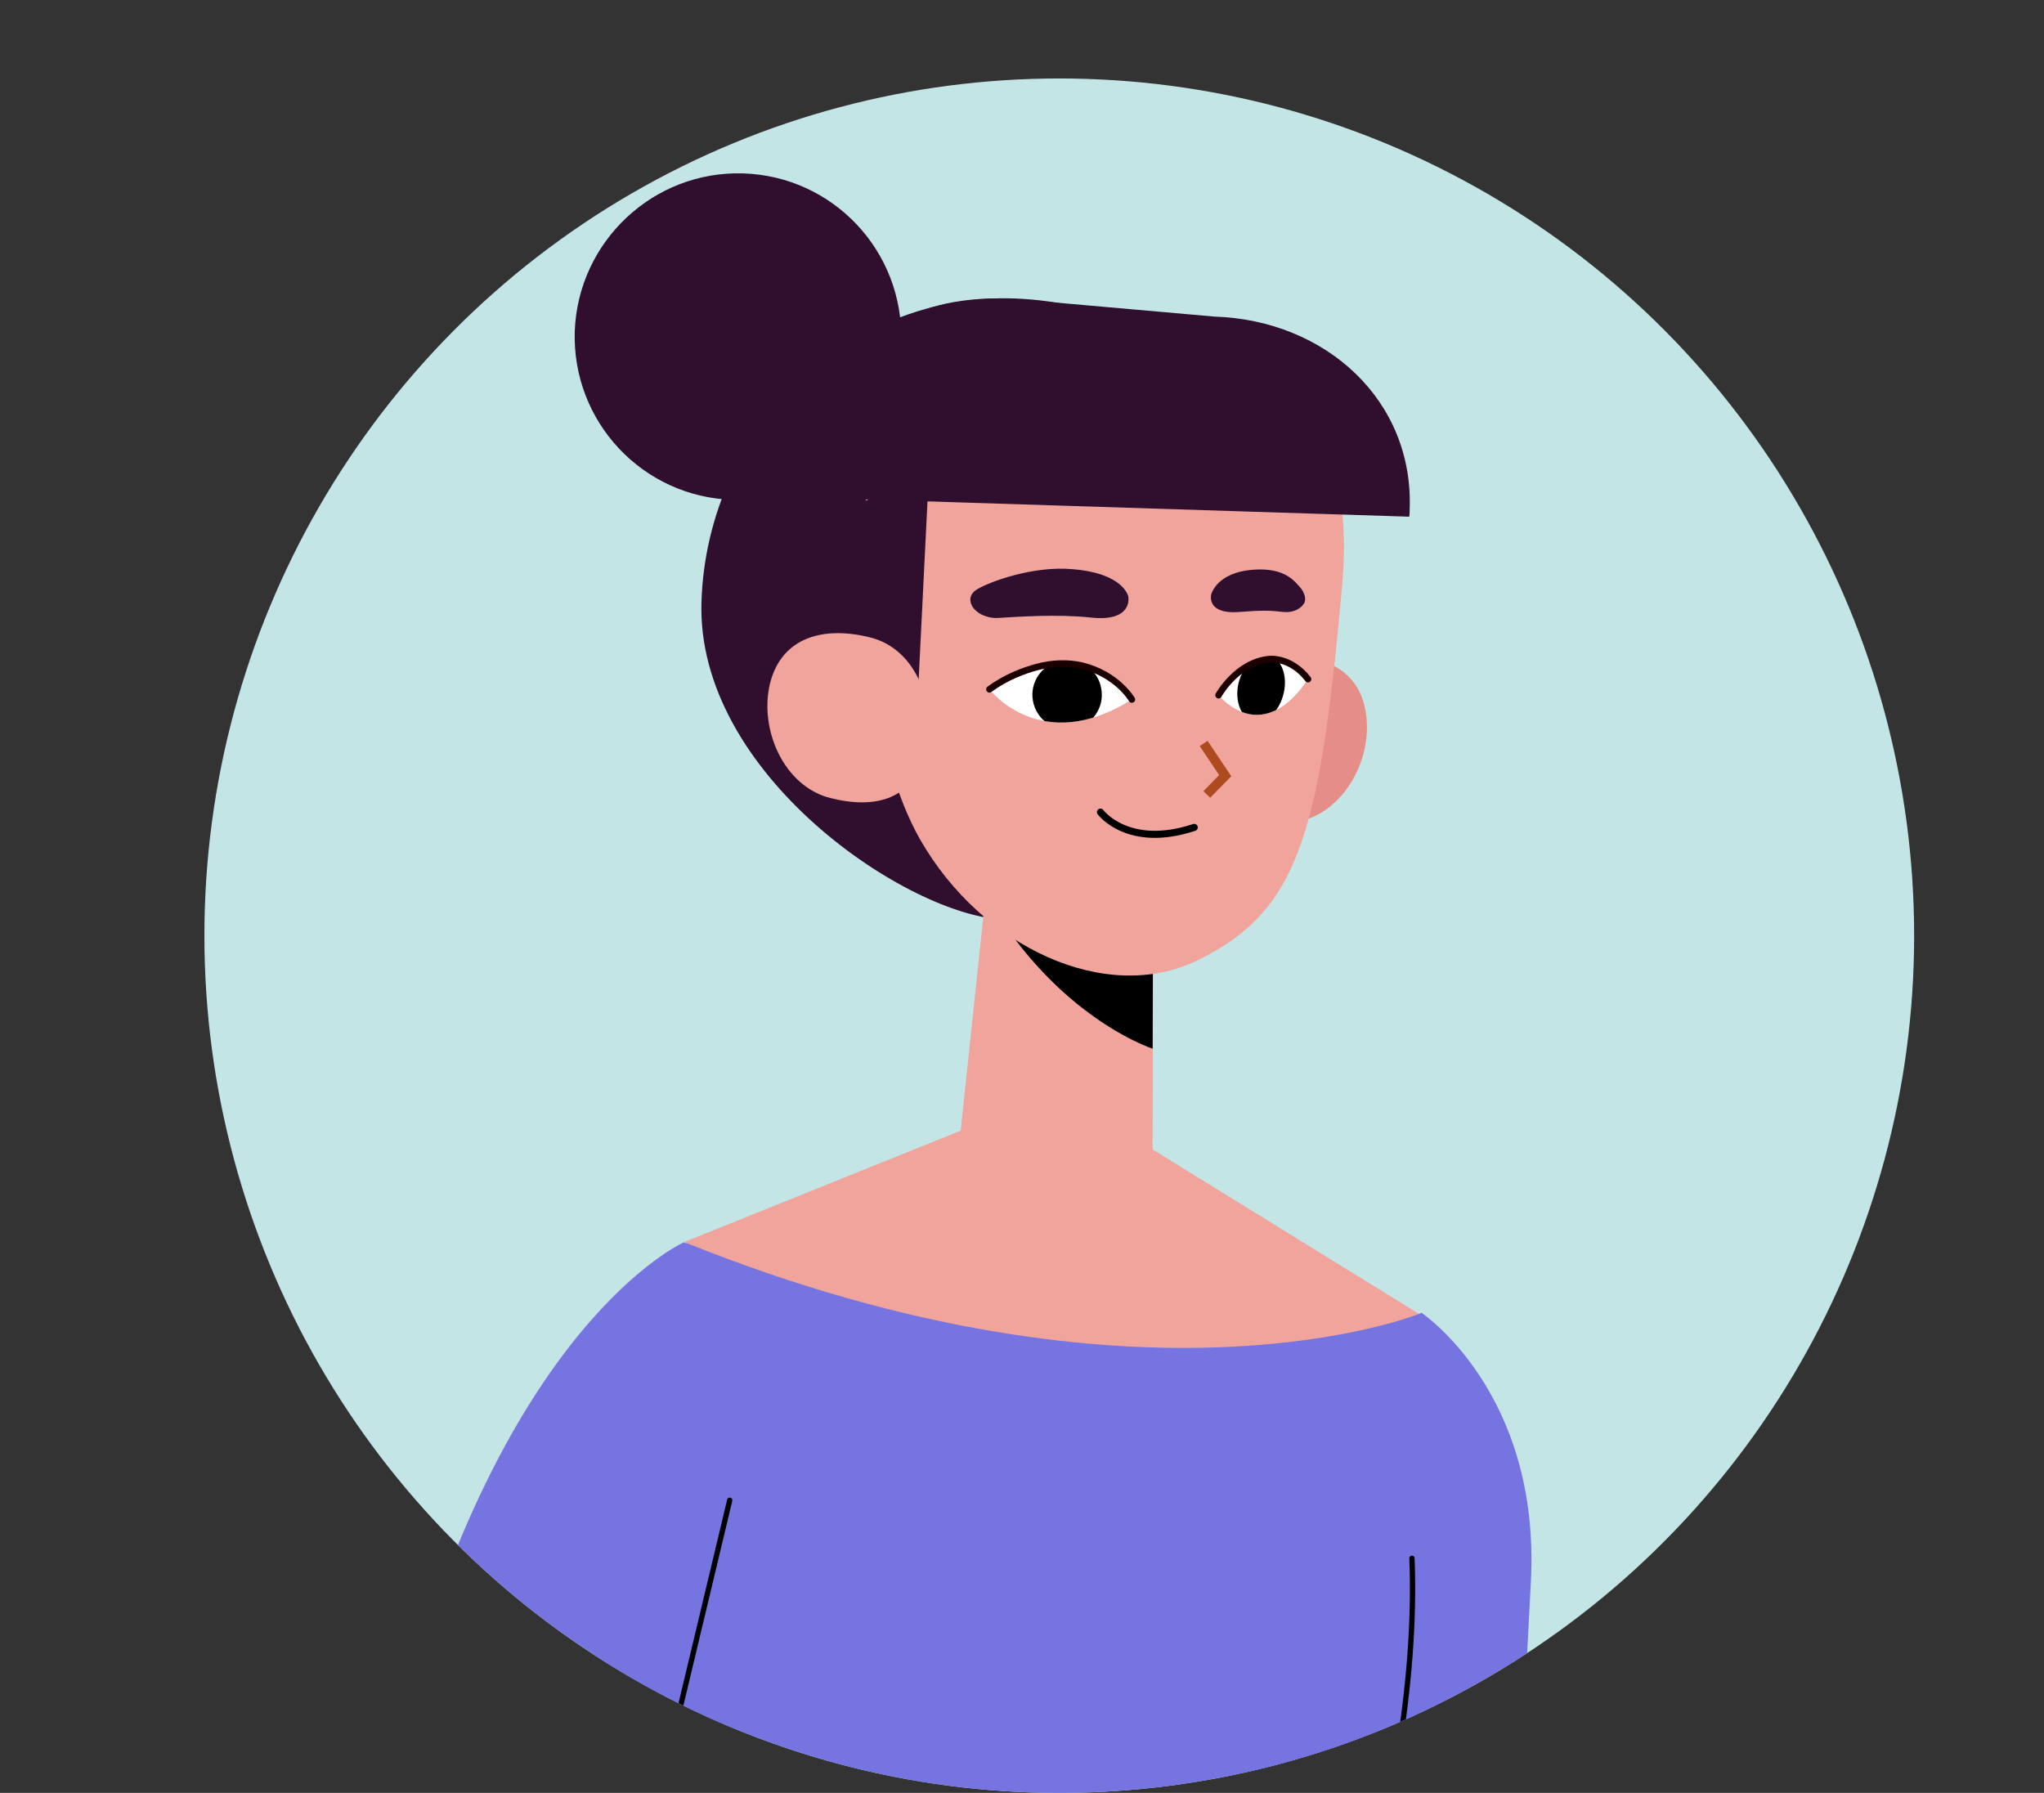 <svg id="Layer_1" xmlns="http://www.w3.org/2000/svg" xmlns:xlink="http://www.w3.org/1999/xlink" viewBox="0 0 521 457"><rect x="0" y="0" width="521" height="457" fill="#333333" stroke="none"/><style>.st46{fill:#f0a49c}.st51{fill:#300e2e}.st55{fill:#7574e0}.st56,.st58{fill:none;stroke:#000;stroke-width:1.346;stroke-linecap:round;stroke-linejoin:round;stroke-miterlimit:10}.st58{stroke:#1c0001;stroke-width:1.671}</style><switch><g><ellipse cx="270" cy="238.5" rx="217.9" ry="218.5" fill="#c4e5e5"/><defs><ellipse id="SVGID_9_" cx="270" cy="238.5" rx="217.9" ry="218.5"/></defs><clipPath id="SVGID_2_"><use xlink:href="#SVGID_9_" overflow="visible"/></clipPath><g clip-path="url(#SVGID_2_)"><path class="st55" d="M362.3 334.6s30.5 20.3 27.9 68.7L383 542.1c-.9 17.2-14.2 31.3-31.3 33.1-21.5 2.3-39.9-15-39-36.6l8.3-182.9 41.3-21.1z"/><path class="st55" d="M361.7 334.9s14.7 14.3 15.7 54.5-67.6 199.1-67.6 199.1l-148.4-19.9L148.7 367c-.6-8.5.3-17.1 3.4-25 3.5-8.9 10-18.8 22.4-25.2l187.2 18.1z"/><path class="st46" d="M282.8 286.2l78.9 48.7s-70.8 28.7-187.3-18.3l79.4-32 29 1.6z"/><path class="st56" d="M329.9 539.6s32.6-76 30-142.4"/><g><path class="st55" d="M174.4 316.6s-46.6 20.5-73.4 125.3c0 0 14.4 68.8 63.2 71.4 48.7 2.7 10.2-196.7 10.2-196.7z"/><path class="st56" d="M155.3 510.9L186 382.4"/></g><g><path class="st51" d="M146.5 84.5c-.7 23 17.3 42.2 40.3 42.9s42.2-17.3 42.9-40.3c.7-23-17.3-42.2-40.3-42.9-22.9-.7-42.1 17.4-42.9 40.3z"/><path class="st51" d="M178.8 153.4c-1.4 44 52.9 80.2 77.2 81 44 1.4 80.8-31.9 82.2-75.9 1.4-44-33.2-79.4-77.2-82.3-44.6-2.9-80.8 33.1-82.2 77.2z"/><path d="M305.3 192.8c1.7 12.1 12.6 18.6 24.6 16.8 12.1-1.7 20-15.5 18.3-27.6-1.7-12.1-12.1-15.9-24.2-14.2-12 1.8-20.4 13-18.7 25z" fill="#e58e88"/><path class="st46" d="M254.1 201.1l-12.3 116 51.9 2.9.3-101.9z"/><path d="M293.8 267.3s-30.6-9.8-48.4-51l48.5 14.2-.1 36.8z"/><path class="st46" d="M299.4 82.8s48.3 3.1 42.7 66.5c-5.7 63.4-11 82.9-36.9 95.5-23.2 11.3-54.8-3.2-70.6-30.7-6.2-10.8-10.6-26.9-11.1-39.4l-3.3-16.7c.1 0-17.3-83.2 79.2-75.2z"/><path class="st51" d="M236.7 122l-3 60.4-37.1-32.6 17.7-20z"/><path class="st46" d="M235.9 191.8c-3 11.8-12.5 14.6-24.3 11.6s-18.2-17.5-15.3-29.3c3-11.8 13.8-14.6 25.6-11.6 11.9 3 17 17.5 14 29.3z"/><path class="st51" d="M257.5 76.1l52.1 4.6c28.2.9 51 21.3 49.7 49.6 0 .5 0 .9-.1 1.4l-144.9-4.6c.1 0-13.1-52.8 43.2-51zM308.7 151.6s-1.2 5 7 4.4c6.3-.5 8-.4 11.6 0 2.1.2 4.2-.7 5.1-2.2.7-1.2-.1-2.9-.7-3.7-1.8-2.2-4.4-5.4-12-4.9-9.7.6-11 6.4-11 6.4zM287.6 152.1s1.3 6.5-9.6 5.3c-8.3-.9-18.6-.2-23.5.1-2.8.2-5.6-1.1-6.7-3-.9-1.6-.5-3.2 1.1-4.2 3.2-2 14.6-6.2 24.7-5.2 13 1.1 14 7 14 7z"/><defs><path id="XMLID_24_" d="M288.5 178.3s-12.2-18.4-36.3-2.6c0 0 13.1 17.2 36.3 2.6z"/></defs><use xlink:href="#XMLID_24_" overflow="visible" fill="#fff"/><clipPath id="XMLID_8_"><use xlink:href="#XMLID_24_" overflow="visible"/></clipPath><path d="M280.7 175.5c.9 4.8-2.3 9.4-7.1 10.3-4.8.9-9.4-2.3-10.3-7.1-.9-4.8 2.3-9.4 7.1-10.3 4.9-.8 9.5 2.3 10.3 7.1z" clip-path="url(#XMLID_8_)"/><path class="st58" d="M252.2 175.7c4.2-3.1 8.8-4.8 12.2-5.7 3.7-1 7.7-1.2 11.5-.3 8.9 2.2 12.6 8.6 12.6 8.6"/><g><defs><path id="XMLID_23_" d="M310.5 177.2s10.3-16.9 22.8-4.1c.1 0-10 17.4-22.8 4.1z"/></defs><use xlink:href="#XMLID_23_" overflow="visible" fill="#fff"/><clipPath id="XMLID_11_"><use xlink:href="#XMLID_23_" overflow="visible"/></clipPath><path d="M315.7 174.1c-1.1 4.6.7 9 3.8 9.7 3.2.7 6.6-2.4 7.7-7.1 1.1-4.6-.7-9-3.8-9.7s-6.6 2.5-7.7 7.1z" clip-path="url(#XMLID_11_)"/><path class="st58" d="M333.4 173.1c-4.4-5.7-9.8-5.1-9.8-5.1-8.3.7-13 9.2-13 9.2"/></g><path fill="none" stroke="#ae4a1f" stroke-width="2.408" stroke-miterlimit="10" d="M306.8 189.5l5.5 8.2-4.7 4.8"/><path d="M280.5 207s7 9.5 23.9 3.9" fill="none" stroke="#000" stroke-width="1.806" stroke-linecap="round" stroke-linejoin="round" stroke-miterlimit="10"/></g></g></g></switch></svg>